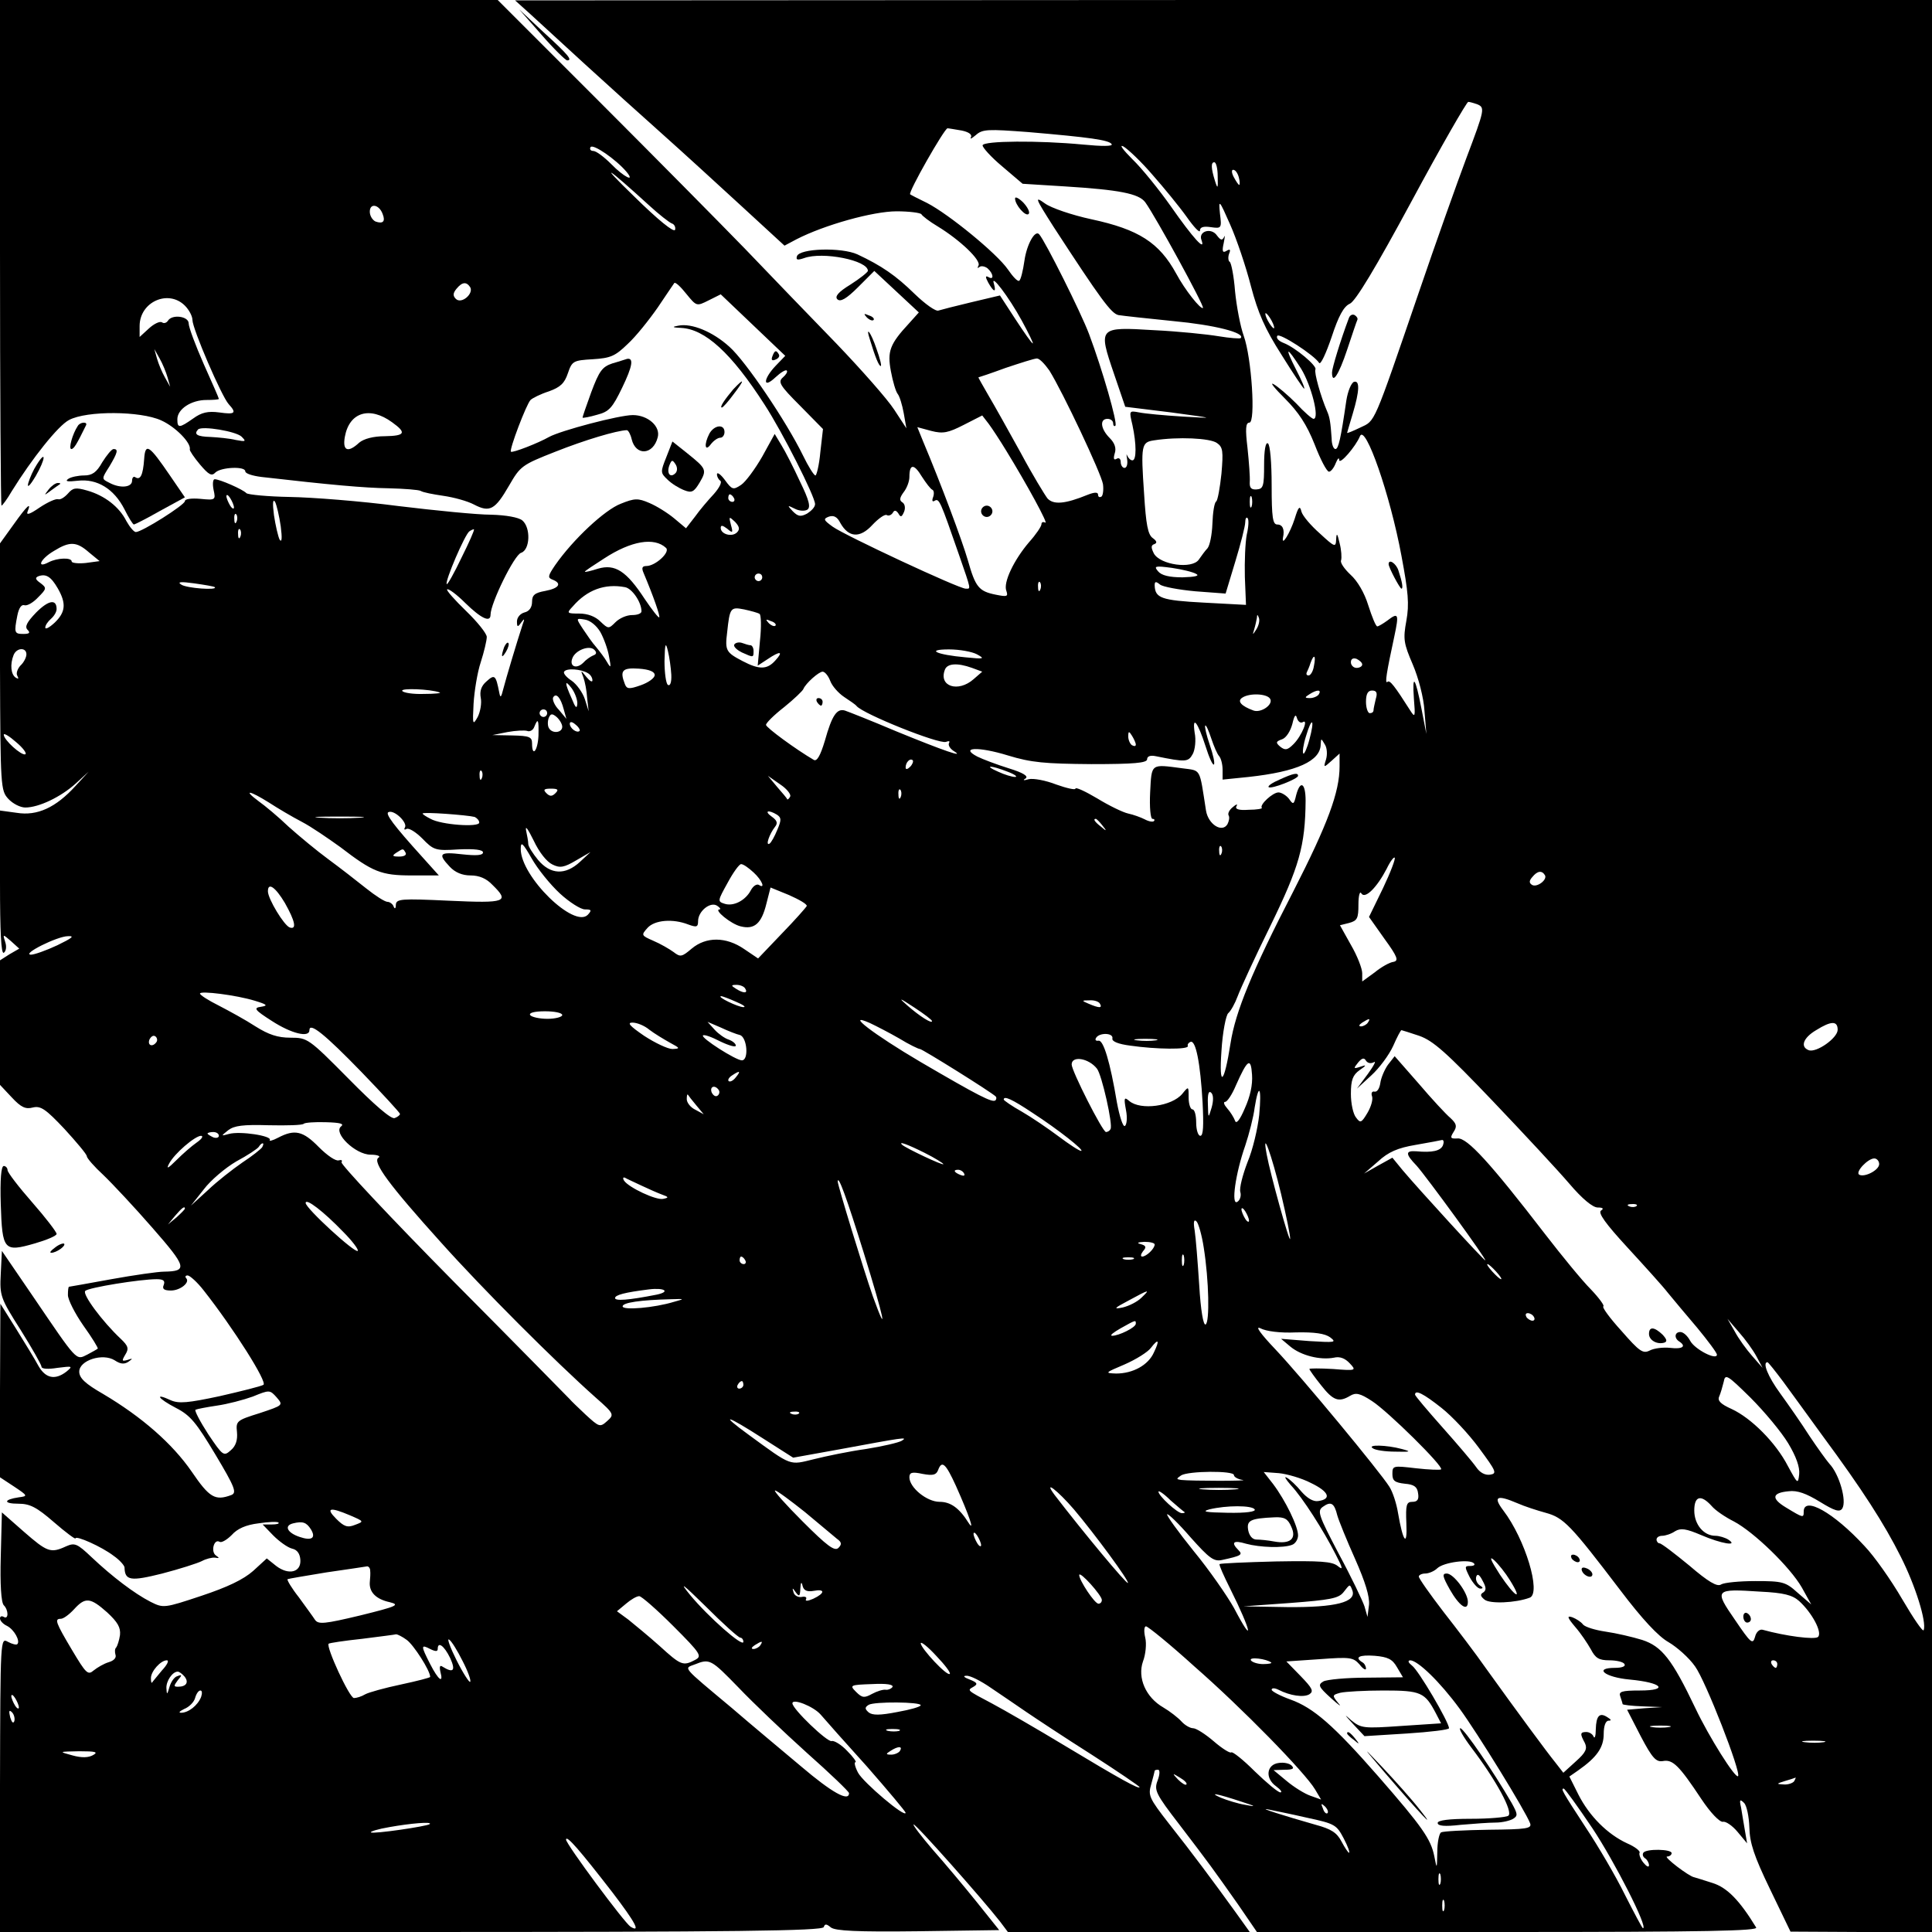 <?xml version="1.0" standalone="no"?>
<!DOCTYPE svg PUBLIC "-//W3C//DTD SVG 20010904//EN"
 "http://www.w3.org/TR/2001/REC-SVG-20010904/DTD/svg10.dtd">
<svg version="1.0" xmlns="http://www.w3.org/2000/svg"
 width="512pt" height="512pt" viewBox="0 0 512 512"
 preserveAspectRatio="xMidYMid meet">

<g transform="translate(0,512) scale(0.1,-0.1)"
fill="#000000" stroke="none">
<path d="M0 4450 c0 -368 2 -670 4 -670 2 0 15 17 27 38 54 87 123 174 152
189 47 25 189 24 244 -1 38 -17 80 -60 76 -77 -1 -3 11 -21 27 -40 23 -27 31
-32 41 -21 15 14 79 17 79 3 0 -6 19 -12 43 -15 183 -21 272 -29 337 -30 41
-1 80 -4 85 -7 6 -4 33 -9 60 -13 28 -4 64 -14 81 -23 42 -22 56 -14 93 50 30
52 34 55 123 90 78 31 162 56 189 57 4 0 10 -11 13 -24 11 -45 57 -42 69 5 8
29 -26 59 -66 59 -36 0 -191 -41 -222 -58 -28 -16 -97 -43 -101 -39 -5 5 41
126 52 137 5 5 27 16 49 23 30 11 41 21 50 48 11 32 14 34 66 37 47 3 59 8 92
40 22 20 57 64 80 97 22 33 42 62 44 65 3 3 17 -10 32 -29 27 -33 27 -33 59
-17 l32 16 85 -81 86 -82 -26 -27 c-33 -35 -34 -62 0 -30 14 13 27 21 30 18 3
-3 -2 -11 -10 -18 -14 -12 -9 -21 45 -75 l61 -62 -7 -61 c-3 -34 -10 -62 -13
-62 -4 0 -19 24 -33 53 -44 90 -152 250 -195 288 -44 40 -100 63 -135 56 -18
-3 -17 -5 7 -6 63 -3 133 -66 221 -203 47 -72 134 -244 134 -264 0 -8 -10 -18
-21 -25 -17 -9 -24 -8 -38 6 -15 16 -15 17 5 7 11 -6 26 -7 33 -3 10 6 6 24
-19 75 -17 37 -39 80 -49 96 l-18 30 -33 -60 c-19 -33 -44 -67 -56 -75 -21
-14 -24 -13 -43 13 -11 15 -21 22 -21 15 0 -6 4 -14 9 -17 5 -4 -3 -19 -17
-35 -15 -16 -38 -43 -50 -60 l-24 -31 -31 26 c-18 15 -47 33 -66 41 -30 13
-39 13 -76 -2 -42 -16 -126 -94 -174 -163 -19 -28 -20 -33 -7 -38 26 -10 18
-23 -19 -30 -28 -5 -35 -11 -35 -29 0 -14 -7 -25 -20 -28 -11 -3 -20 -13 -20
-24 0 -15 2 -16 11 -3 9 12 10 11 4 -5 -16 -49 -44 -143 -51 -170 -6 -24 -8
-26 -11 -10 -9 46 -12 49 -34 29 -14 -12 -18 -26 -15 -43 3 -14 -1 -37 -8 -51
-13 -23 -14 -21 -11 35 2 33 10 83 19 110 9 28 16 58 16 67 0 9 -25 40 -55 69
-30 29 -53 55 -50 57 3 3 25 -13 48 -36 42 -41 67 -53 67 -31 0 30 63 159 81
164 24 8 26 67 3 86 -10 8 -43 14 -83 15 -36 0 -147 11 -246 23 -99 13 -228
23 -287 24 -58 1 -110 6 -115 10 -9 10 -71 37 -84 37 -5 0 -6 -13 -3 -28 6
-27 5 -28 -35 -24 -23 2 -41 0 -41 -6 0 -10 -114 -82 -130 -82 -5 0 -16 13
-25 29 -19 38 -58 68 -104 81 -31 9 -38 7 -51 -8 -9 -10 -20 -17 -26 -15 -6 2
-28 -8 -49 -22 -26 -18 -36 -21 -32 -11 11 27 0 18 -37 -34 l-36 -50 0 -328
c1 -319 2 -327 22 -349 12 -13 32 -23 45 -23 36 0 94 28 133 63 l35 32 -35
-38 c-52 -57 -101 -80 -156 -71 l-44 6 0 -191 c0 -131 3 -190 10 -186 6 4 8
16 4 28 -7 22 -7 22 15 3 l22 -20 -26 -15 -25 -16 0 -165 0 -165 31 -33 c25
-27 37 -32 56 -27 21 5 34 -4 84 -57 32 -35 59 -67 59 -72 0 -5 20 -28 44 -50
24 -23 83 -86 130 -140 91 -104 94 -115 31 -116 -16 0 -79 -9 -140 -20 -60
-11 -111 -20 -112 -20 -2 0 -3 -10 -3 -22 0 -12 18 -48 41 -81 23 -32 40 -60
38 -61 -2 -2 -15 -9 -28 -16 -30 -15 -25 -20 -144 155 l-82 120 -3 -61 c-3
-58 -1 -64 53 -149 30 -48 55 -92 55 -97 0 -6 18 -7 42 -3 40 5 42 5 24 -10
-30 -23 -55 -18 -74 15 -9 17 -36 61 -59 98 l-42 67 -1 -230 0 -230 38 -25
c36 -24 36 -25 12 -28 -41 -6 -42 -17 -1 -17 30 0 48 -9 94 -49 31 -27 57 -46
57 -43 0 9 70 -22 101 -46 16 -11 29 -26 29 -31 1 -35 16 -37 100 -16 46 12
93 27 105 33 11 6 27 10 35 9 12 -2 12 -1 2 6 -14 10 -5 45 10 36 5 -3 19 5
32 18 15 17 38 27 71 31 26 4 51 5 53 2 3 -3 -5 -5 -18 -5 l-24 0 28 -29 c16
-16 38 -32 50 -35 14 -3 21 -14 22 -30 2 -33 -31 -41 -64 -16 l-25 20 -36 -33
c-26 -23 -68 -43 -137 -66 -99 -33 -101 -33 -135 -16 -43 22 -102 67 -156 118
-39 37 -45 39 -68 29 -41 -19 -50 -15 -112 39 l-58 51 -3 -118 c-2 -71 1 -121
8 -128 13 -13 13 -39 0 -31 -5 3 -10 2 -10 -4 0 -6 8 -15 19 -20 19 -10 35
-40 27 -48 -2 -3 -14 0 -25 6 -20 11 -20 11 -21 -379 l0 -390 1089 0 c863 0
1090 3 1094 13 3 9 7 9 19 -1 12 -9 68 -12 231 -10 l215 3 -60 75 c-33 41 -85
103 -116 138 -30 35 -53 65 -51 67 4 4 182 -197 229 -257 l21 -28 321 0 320 0
-38 53 c-60 83 -115 157 -176 234 -53 68 -56 75 -47 105 5 18 9 34 9 35 0 2 4
3 9 3 5 0 5 -12 -1 -28 -10 -26 -6 -35 58 -118 81 -106 88 -116 155 -211 l50
-73 665 0 c530 0 664 3 658 12 -44 72 -77 106 -116 118 -24 8 -45 14 -48 15
-14 2 -83 55 -72 55 6 0 12 4 12 9 0 11 -68 12 -75 1 -3 -5 -1 -11 5 -15 5 -3
10 -12 10 -18 0 -7 -7 -3 -15 7 -8 10 -12 22 -10 26 3 4 -12 16 -33 25 -52 24
-100 72 -129 129 l-24 48 23 16 c50 35 68 61 68 97 0 21 5 35 13 35 8 0 7 3
-3 9 -21 14 -30 4 -31 -32 0 -18 -3 -26 -6 -19 -2 6 -11 12 -19 12 -17 0 -17
-5 -4 -29 7 -15 3 -25 -24 -49 l-33 -30 -21 27 c-22 27 -101 134 -185 251 -25
36 -76 103 -112 149 -36 47 -65 88 -65 93 0 4 8 8 17 8 9 0 24 6 32 14 17 16
86 25 97 13 4 -4 0 -7 -10 -7 -15 0 -15 -2 -1 -30 9 -16 21 -30 28 -30 8 0 8
3 -2 9 -7 5 -11 15 -9 22 3 10 9 6 17 -10 10 -18 10 -25 2 -31 -9 -5 -8 -10 3
-19 14 -12 83 -9 120 5 31 12 -12 155 -70 231 -28 37 -18 43 38 19 18 -8 52
-19 74 -25 48 -13 66 -32 197 -204 59 -78 102 -124 129 -139 22 -13 54 -41 70
-64 28 -38 123 -282 114 -291 -7 -7 -77 104 -113 180 -62 130 -89 164 -141
181 -26 8 -69 18 -97 22 -27 4 -54 12 -60 19 -5 7 -18 15 -28 19 -15 5 -14 0
7 -25 15 -17 33 -44 42 -60 12 -23 21 -29 49 -29 18 0 37 -4 40 -10 4 -6 -7
-10 -25 -10 -58 0 -27 -25 39 -31 86 -8 105 -29 27 -29 -49 0 -57 -3 -52 -16
3 -9 6 -18 6 -20 0 -2 24 -5 53 -6 l52 -2 -47 -3 -46 -4 36 -70 c31 -59 41
-69 59 -66 26 5 43 -12 102 -101 24 -36 48 -61 57 -60 7 2 25 -10 39 -27 l25
-30 -6 35 c-3 19 -8 46 -10 60 -5 21 -3 23 8 12 7 -7 13 -36 14 -65 1 -41 12
-75 55 -164 l54 -112 188 -1 187 0 0 2560 0 2560 -1877 0 -1878 -1 40 -36 c22
-20 87 -80 145 -133 58 -53 150 -136 205 -185 55 -49 150 -136 212 -193 l112
-103 32 17 c74 38 203 74 265 74 34 0 64 -4 66 -8 2 -4 21 -19 43 -32 59 -36
116 -90 108 -104 -3 -6 -3 -8 2 -4 4 4 14 3 22 -3 16 -14 18 -33 2 -23 -8 4
-8 0 0 -15 14 -25 22 -28 15 -3 -10 30 39 -34 74 -98 18 -33 31 -60 29 -60 -3
0 -23 29 -46 64 l-41 63 -76 -18 c-42 -10 -81 -20 -87 -22 -7 -3 -35 17 -63
44 -50 49 -88 75 -152 105 -42 19 -153 16 -160 -5 -3 -10 1 -11 19 -5 49 18
170 -6 169 -34 -1 -4 -21 -20 -46 -36 -33 -20 -42 -32 -35 -39 8 -8 24 1 55
32 l43 43 59 -55 59 -55 -26 -29 c-51 -55 -58 -74 -48 -127 5 -27 13 -54 18
-60 5 -6 12 -29 16 -51 l7 -40 -32 49 c-18 28 -87 106 -153 175 -67 69 -176
182 -242 251 -66 68 -241 245 -388 392 l-268 268 -659 0 -660 0 0 -670z m3914
394 c22 -9 21 -13 -28 -143 -24 -64 -81 -224 -126 -356 -122 -356 -115 -339
-155 -358 -19 -9 -35 -16 -35 -14 0 1 7 24 15 51 18 60 19 89 3 84 -7 -3 -16
-24 -20 -49 -15 -103 -21 -129 -29 -129 -5 0 -10 12 -10 28 -3 43 -5 56 -12
72 -17 39 -35 104 -31 111 5 9 -53 58 -84 70 -13 5 -21 13 -17 19 5 9 98 -51
111 -72 4 -5 18 25 33 69 18 55 32 81 48 88 15 6 69 96 164 272 78 145 146
263 150 263 4 0 14 -3 23 -6z m-1365 -70 c19 -4 28 -11 24 -18 -3 -6 2 -3 13
6 18 16 32 16 139 8 163 -14 214 -21 221 -32 4 -6 -25 -6 -77 -1 -116 11 -262
10 -265 -2 -1 -5 22 -31 52 -56 l54 -46 112 -7 c144 -9 196 -19 213 -42 27
-37 157 -275 153 -280 -6 -5 -48 48 -71 91 -45 82 -99 117 -225 144 -51 11
-107 30 -123 42 -28 20 -26 15 23 -62 125 -192 153 -230 172 -234 12 -2 77 -9
146 -16 108 -10 191 -31 178 -45 -2 -2 -29 0 -59 5 -30 5 -107 13 -171 16
-147 9 -148 8 -106 -115 l30 -88 122 -15 c117 -16 118 -16 31 -11 -49 3 -102
8 -116 11 -27 5 -27 5 -18 -33 11 -51 11 -94 0 -94 -5 0 -11 6 -14 13 -2 6 -2
2 0 -10 2 -13 -1 -23 -7 -23 -5 0 -10 7 -10 16 0 8 -5 12 -11 8 -7 -4 -9 0 -5
14 5 14 0 28 -13 41 -25 25 -27 51 -6 51 8 0 15 -5 15 -12 0 -6 3 -9 6 -6 6 7
-34 147 -70 243 -21 56 -116 246 -132 264 -11 13 -33 -27 -39 -69 -4 -28 -10
-52 -14 -54 -4 -3 -17 11 -30 30 -29 42 -156 146 -214 176 -23 11 -44 22 -45
23 -6 5 91 175 99 175 3 0 20 -3 38 -6z m-889 -109 c25 -30 -7 -14 -40 20 -19
19 -40 35 -48 35 -7 0 -10 5 -7 10 6 10 67 -32 95 -65z m1394 -8 c30 -34 71
-84 91 -112 19 -27 35 -44 35 -36 0 9 9 12 29 9 28 -4 29 -3 24 36 -4 39 -2
37 27 -29 17 -38 42 -112 55 -163 19 -72 37 -113 81 -182 31 -50 58 -90 60
-90 3 0 -7 23 -21 50 -32 63 -26 64 13 3 27 -44 50 -133 33 -133 -4 0 -25 18
-46 41 -22 22 -49 45 -60 51 -11 6 3 -11 30 -38 36 -36 58 -69 79 -122 15 -39
32 -72 38 -72 5 0 13 10 18 23 5 12 9 16 9 8 1 -14 44 36 55 63 14 34 80 -155
110 -317 18 -96 21 -128 13 -172 -9 -49 -7 -60 17 -116 15 -35 29 -88 31 -123
l5 -61 -13 67 c-16 83 -25 96 -20 26 4 -47 3 -51 -9 -32 -42 66 -55 83 -61 77
-8 -7 -2 27 18 120 13 61 11 65 -19 42 -11 -8 -23 -15 -26 -15 -4 0 -14 25
-24 56 -10 33 -29 65 -47 81 -16 15 -28 32 -25 38 2 7 1 27 -4 46 -6 26 -8 28
-9 10 -1 -22 -3 -22 -43 15 -24 21 -46 47 -49 58 -4 17 -8 14 -18 -19 -12 -37
-35 -75 -31 -50 5 22 -1 35 -15 35 -12 0 -15 18 -15 104 0 59 -4 108 -10 111
-6 4 -10 -18 -10 -57 0 -56 -2 -64 -20 -65 -14 -1 -19 4 -18 20 1 12 -2 52 -6
90 -6 50 -5 67 5 67 17 0 6 172 -15 230 -9 25 -19 78 -23 118 -3 40 -10 75
-14 78 -4 2 -5 12 -2 21 5 12 3 14 -7 8 -10 -6 -12 -1 -7 21 3 16 4 23 1 16
-5 -10 -9 -9 -19 4 -15 22 -50 11 -41 -12 12 -33 -23 6 -81 89 -31 44 -77 101
-102 125 -25 25 -36 40 -24 34 12 -7 47 -40 77 -75z m-1333 -82 c25 -23 52
-44 59 -47 7 -2 11 -10 9 -17 -3 -8 -45 26 -109 89 -96 93 -73 79 41 -25z
m1506 78 c1 -33 0 -35 -7 -13 -11 35 -11 50 -2 50 5 0 9 -17 9 -37z m56 -3 c3
-11 3 -20 1 -20 -2 0 -8 9 -14 20 -6 11 -7 20 -2 20 6 0 12 -9 15 -20z m-2269
-97 c8 -20 1 -27 -19 -20 -8 4 -15 15 -15 26 0 24 25 19 34 -6z m232 -194 c10
-17 -23 -46 -38 -31 -8 8 -8 15 2 27 15 18 26 19 36 4z m-756 -49 c11 -11 20
-28 20 -38 0 -23 77 -202 96 -223 22 -24 17 -28 -25 -22 -30 4 -47 0 -69 -16
-37 -26 -42 -26 -42 -2 0 27 37 51 77 51 18 0 33 1 33 3 0 2 -18 43 -40 92
-22 50 -40 98 -40 108 0 19 -44 25 -55 7 -4 -6 -11 -8 -16 -4 -6 3 -21 -4 -35
-17 l-24 -22 0 29 c0 64 76 98 120 54z m2880 -40 c6 -11 8 -20 6 -20 -3 0 -10
9 -16 20 -6 11 -8 20 -6 20 3 0 10 -9 16 -20z m-2926 -150 l7 -25 -14 25 c-8
14 -17 36 -21 50 l-7 25 14 -25 c8 -14 17 -36 21 -50z m2337 18 c36 -58 137
-272 142 -301 2 -15 0 -30 -4 -33 -5 -3 -9 -1 -9 5 0 7 -9 7 -27 0 -61 -25
-91 -27 -107 -10 -7 9 -40 63 -71 121 -32 58 -70 126 -86 153 -15 26 -27 47
-26 47 1 0 34 11 72 25 39 13 76 25 83 25 7 0 21 -15 33 -32z m-1742 -137 c39
-28 35 -36 -19 -37 -31 0 -56 -7 -68 -17 -30 -28 -45 -22 -38 16 12 65 66 81
125 38z m1628 -76 c54 -88 113 -196 103 -190 -6 3 -10 1 -10 -4 0 -6 -15 -28
-33 -48 -40 -47 -69 -107 -60 -129 5 -15 2 -16 -28 -10 -45 9 -54 20 -74 91
-15 52 -71 202 -119 316 l-15 37 37 -10 c31 -8 45 -5 86 16 l49 25 17 -22 c9
-12 30 -44 47 -72z m-2027 38 c13 -13 12 -14 -15 -9 -16 4 -47 7 -67 8 -36 1
-45 7 -33 20 11 10 100 -5 115 -19z m2585 -17 c16 -11 17 -22 12 -81 -4 -38
-10 -71 -14 -74 -5 -3 -9 -30 -10 -59 -1 -29 -7 -58 -13 -65 -6 -6 -16 -20
-23 -30 -18 -26 -102 -14 -119 16 -8 16 -8 22 1 25 8 3 7 8 -4 16 -13 9 -18
36 -23 117 -9 130 -7 137 26 142 64 10 149 6 167 -7z m-754 -124 c4 -2 5 -10
2 -19 -4 -10 -2 -14 4 -10 12 7 15 -1 64 -142 34 -98 32 -91 18 -91 -18 0
-320 141 -352 164 -25 18 -26 21 -10 27 13 4 22 -1 30 -17 22 -39 52 -41 85
-5 16 17 33 29 38 26 5 -3 12 0 16 6 4 8 9 7 15 -2 6 -11 9 -9 15 5 4 10 2 21
-5 25 -8 5 -7 12 4 27 8 10 15 28 15 40 0 35 12 36 33 1 11 -17 23 -33 28 -35z
m-1851 -47 c0 -5 -5 -3 -10 5 -5 8 -10 20 -10 25 0 6 5 3 10 -5 5 -8 10 -19
10 -25z m1325 25 c3 -5 1 -10 -4 -10 -6 0 -11 5 -11 10 0 6 2 10 4 10 3 0 8
-4 11 -10z m1372 -22 c-3 -7 -5 -2 -5 12 0 14 2 19 5 13 2 -7 2 -19 0 -25z
m-2573 -53 c4 -31 3 -44 -3 -35 -4 8 -11 38 -15 65 -4 31 -3 44 3 35 4 -8 11
-37 15 -65z m-117 13 c-3 -8 -6 -5 -6 6 -1 11 2 17 5 13 3 -3 4 -12 1 -19z
m1326 -29 c-13 -13 -43 -5 -43 12 0 8 5 7 17 -2 15 -13 16 -11 10 10 -6 23 -5
23 11 8 12 -13 13 -20 5 -28z m1351 -6 c-4 -21 -6 -71 -5 -112 l3 -74 -112 6
c-113 6 -129 12 -130 46 0 10 3 11 14 2 7 -6 50 -14 94 -18 l80 -6 26 86 c14
46 26 93 26 103 0 9 3 15 6 11 4 -3 3 -23 -2 -44z m-2667 -5 c-3 -8 -6 -5 -6
6 -1 11 2 17 5 13 3 -3 4 -12 1 -19z m586 -56 c-19 -40 -37 -72 -39 -70 -6 6
48 132 60 140 6 4 11 6 12 5 2 -1 -13 -35 -33 -75z m542 26 c12 -11 -28 -48
-52 -48 -11 0 -13 -5 -8 -17 27 -64 45 -116 42 -119 -2 -2 -19 20 -38 48 -49
75 -79 94 -124 81 -19 -6 -35 -10 -35 -8 0 2 23 17 51 35 72 47 133 57 164 28z
m-1529 -12 l28 -23 -37 -5 c-20 -2 -37 0 -37 4 0 11 -38 10 -61 -2 -34 -18
-22 9 14 30 42 26 60 25 93 -4z m2934 -57 c10 -5 -3 -8 -36 -9 -35 0 -56 5
-65 16 -12 14 -8 15 37 9 27 -4 56 -11 64 -16z m-3017 -38 c23 -40 21 -63 -8
-91 -14 -13 -25 -19 -25 -13 0 6 7 16 15 23 8 7 15 18 15 26 0 27 -21 24 -54
-9 -25 -26 -31 -38 -23 -46 8 -8 5 -11 -11 -11 -24 0 -25 3 -16 49 4 20 11 30
19 27 7 -2 23 7 36 21 23 23 23 25 6 38 -13 9 -15 14 -5 18 20 7 33 -1 51 -32z
m1867 29 c0 -5 -4 -10 -10 -10 -5 0 -10 5 -10 10 0 6 5 10 10 10 6 0 10 -4 10
-10z m-1451 -26 c10 -9 -76 -3 -89 7 -11 7 -1 8 35 3 28 -4 52 -8 54 -10z
m2188 -6 c-3 -8 -6 -5 -6 6 -1 11 2 17 5 13 3 -3 4 -12 1 -19z m-1101 6 c19
-3 44 -40 44 -64 0 -6 -11 -10 -25 -10 -14 0 -33 -8 -44 -19 -18 -18 -19 -18
-40 2 -13 13 -33 21 -56 21 -33 0 -34 1 -17 19 38 44 85 61 138 51z m357 -71
c4 -3 5 -34 1 -71 l-6 -66 26 17 c34 23 43 21 21 -3 -22 -25 -43 -25 -87 -2
-44 23 -47 28 -41 76 7 66 9 68 45 61 18 -4 37 -9 41 -12z m1317 -40 c-11 -17
-11 -17 -6 0 3 10 6 24 7 30 0 9 2 9 5 0 3 -7 0 -20 -6 -30z m-1739 -8 c9 -16
20 -46 23 -65 6 -30 5 -32 -5 -15 -6 11 -20 29 -29 40 -10 11 -25 33 -35 48
-19 29 -19 29 5 25 14 -2 31 -16 41 -33z m464 17 c-3 -3 -11 0 -18 7 -9 10 -8
11 6 5 10 -3 15 -9 12 -12z m-276 -130 c1 -20 -3 -31 -9 -27 -5 3 -9 32 -9 63
1 47 3 52 9 27 4 -16 8 -45 9 -63z m-207 51 c-7 -3 -19 -11 -27 -20 -18 -17
-37 -9 -28 13 8 21 45 35 58 22 7 -7 6 -12 -3 -15z m-1502 3 c0 -8 -7 -22 -16
-30 -8 -9 -12 -21 -8 -27 4 -8 3 -9 -4 -5 -13 8 -16 35 -6 60 8 20 34 21 34 2z
m2519 0 c22 -12 19 -13 -30 -8 -78 7 -107 21 -44 21 28 0 61 -6 74 -13z m893
-31 c-2 -14 -9 -25 -14 -25 -5 0 -7 3 -5 8 2 4 7 15 10 25 9 25 15 21 9 -8z
m128 4 c0 -5 -7 -9 -15 -9 -8 0 -15 7 -15 15 0 9 6 12 15 9 8 -4 15 -10 15
-15z m-1034 -9 l27 -10 -23 -20 c-41 -36 -93 -19 -76 25 6 17 33 19 72 5z
m-1018 -14 c7 -4 12 -12 12 -19 0 -6 -7 -2 -16 9 -15 19 -16 19 -8 -1 4 -11 9
-36 10 -55 l4 -35 -10 32 c-6 18 -22 40 -35 49 -14 9 -23 20 -20 24 6 10 45 7
63 -4z m177 -5 c0 -8 -17 -20 -37 -27 -31 -11 -37 -10 -42 3 -14 36 -7 44 37
41 28 -2 42 -8 42 -17z m465 -15 c5 -14 22 -33 37 -43 15 -10 30 -20 33 -24
17 -21 219 -102 237 -95 8 3 11 2 8 -3 -3 -6 3 -15 12 -21 33 -20 -25 0 -152
52 -66 28 -127 52 -136 55 -21 6 -34 -12 -53 -80 -12 -40 -21 -55 -29 -51 -48
28 -127 86 -127 93 0 5 21 26 48 47 26 21 49 43 51 48 6 15 41 46 51 46 6 0
15 -11 20 -24z m-670 -60 c-1 -16 -5 -12 -15 13 -19 42 -19 52 0 27 8 -11 15
-29 15 -40z m-365 29 c6 -2 -13 -4 -42 -4 -28 -1 -54 3 -57 8 -5 8 74 5 99 -4z
m2330 -5 c-3 -5 -14 -10 -23 -10 -15 0 -15 2 -2 10 20 13 33 13 25 0z m151
-12 c-3 -13 -6 -26 -6 -30 0 -5 -4 -8 -10 -8 -5 0 -10 14 -10 30 0 21 5 30 16
30 12 0 15 -6 10 -22z m-2152 -28 l7 -25 -20 24 c-12 12 -18 28 -15 33 8 13
20 -1 28 -32z m1872 28 c9 -15 -24 -38 -44 -31 -33 12 -44 25 -30 34 19 13 66
11 74 -3z m-1916 -38 c0 -5 -4 -10 -10 -10 -5 0 -10 5 -10 10 0 6 5 10 10 10
6 0 10 -4 10 -10z m40 -36 c0 -16 -26 -19 -35 -4 -4 6 -4 18 -1 27 5 12 9 13
21 3 8 -7 15 -19 15 -26z m1962 12 c17 11 -2 -36 -24 -58 -16 -16 -22 -17 -35
-7 -13 11 -12 14 5 20 11 4 22 22 27 41 5 22 9 27 12 15 3 -9 9 -14 15 -11z
m-2025 -36 c-2 -40 -17 -58 -17 -20 0 17 -7 20 -52 21 l-53 1 40 8 c22 4 45 5
52 3 7 -3 16 2 19 11 10 25 12 19 11 -24z m109 13 c-7 -7 -26 7 -26 19 0 6 6
6 15 -2 9 -7 13 -15 11 -17z m1659 -41 c9 -29 19 -51 22 -48 3 3 -2 26 -11 52
-9 26 -14 49 -12 51 2 3 9 -13 16 -34 7 -21 16 -42 21 -47 5 -6 9 -22 9 -36
l0 -26 69 7 c128 14 191 42 191 87 1 16 1 16 11 -1 6 -9 7 -27 3 -40 -7 -22
-6 -22 15 -3 l21 19 0 -34 c0 -68 -31 -152 -123 -332 -109 -211 -153 -318
-166 -402 -17 -109 -31 -120 -24 -20 3 50 12 95 18 100 7 6 18 26 25 45 7 19
46 104 87 187 76 156 92 211 93 331 0 47 -14 56 -25 15 -6 -26 -8 -26 -19 -10
-7 9 -20 17 -28 17 -15 0 -51 -33 -44 -41 2 -2 -13 -5 -35 -5 -27 -2 -37 2
-32 10 4 6 -1 5 -10 -3 -9 -7 -14 -17 -11 -22 3 -5 1 -15 -3 -23 -14 -24 -51
-1 -57 36 -18 115 -12 105 -63 112 -84 11 -81 14 -85 -64 -2 -39 1 -70 6 -70
5 0 7 -3 4 -6 -3 -3 -14 -1 -25 5 -10 5 -29 12 -43 15 -14 3 -51 21 -82 40
-32 19 -58 31 -58 26 0 -4 -23 1 -51 11 -28 11 -61 17 -73 14 -13 -4 -17 -3
-8 2 8 6 -6 15 -45 27 -32 10 -69 24 -83 31 -48 25 3 27 81 3 62 -19 98 -22
221 -23 113 0 148 3 148 13 0 8 9 11 23 8 79 -16 86 -16 98 6 6 11 9 37 5 56
-7 48 8 29 29 -36z m275 18 c-6 -23 -14 -40 -16 -37 -3 3 0 24 7 46 16 54 24
46 9 -9z m-3403 -39 c-10 -4 -57 38 -57 52 0 5 15 -4 33 -20 18 -15 29 -30 24
-32z m2943 26 c0 -5 -4 -5 -10 -2 -5 3 -10 14 -10 23 0 15 2 15 10 2 5 -8 10
-19 10 -23z m-598 -59 c-7 -7 -12 -8 -12 -2 0 14 12 26 19 19 2 -3 -1 -11 -7
-17z m258 -13 c19 -7 28 -14 20 -14 -8 0 -28 6 -45 14 -39 17 -21 18 25 0z
m-1393 -17 c-3 -8 -6 -5 -6 6 -1 11 2 17 5 13 3 -3 4 -12 1 -19z m817 -49 c-3
-6 -7 -9 -8 -7 0 2 -12 16 -26 32 l-25 30 33 -23 c18 -12 29 -27 26 -32z
m-622 9 c-9 -9 -15 -9 -24 0 -9 9 -7 12 12 12 19 0 21 -3 12 -12z m915 -10
c-3 -8 -6 -5 -6 6 -1 11 2 17 5 13 3 -3 4 -12 1 -19z m-1674 -15 c23 -15 62
-38 87 -51 25 -13 70 -44 102 -67 86 -66 108 -75 189 -75 l72 0 -44 49 c-76
84 -100 116 -89 119 16 6 51 -29 43 -41 -3 -5 -1 -7 4 -4 6 4 25 -8 42 -25 30
-31 35 -33 96 -29 43 2 65 -1 65 -8 0 -8 -18 -9 -55 -5 -60 7 -66 2 -33 -33
14 -15 33 -23 55 -23 23 0 42 -8 58 -25 46 -45 37 -49 -115 -42 -128 6 -140 5
-141 -11 0 -10 -3 -12 -6 -4 -2 6 -10 12 -16 12 -7 0 -32 16 -57 36 -25 20
-70 55 -100 77 -30 22 -77 61 -105 86 -27 26 -63 56 -80 68 -43 32 -23 28 28
-4z m545 -38 c6 -3 12 -9 12 -15 0 -13 -101 -6 -129 10 -12 6 -21 12 -21 14 0
5 119 -4 138 -9z m801 6 c12 -8 12 -14 1 -40 -7 -17 -16 -34 -21 -37 -11 -6 0
26 15 45 8 10 5 17 -9 27 -21 15 -9 19 14 5z m-1106 -8 c-29 -2 -77 -2 -105 0
-29 2 -6 3 52 3 58 0 81 -1 53 -3z m1968 -20 c13 -16 12 -17 -3 -4 -17 13 -22
21 -14 21 2 0 10 -8 17 -17z m-1457 -104 c20 -10 31 -8 63 11 l38 22 -28 -26
c-39 -36 -78 -34 -111 5 -14 17 -26 36 -26 42 0 7 -3 23 -6 37 -2 14 6 1 20
-27 15 -32 35 -57 50 -64z m20 -77 c25 -23 55 -42 66 -42 17 0 19 -2 8 -14
-36 -38 -178 101 -178 174 0 21 5 17 29 -25 16 -28 49 -69 75 -93z m1753 106
c-3 -8 -6 -5 -6 6 -1 11 2 17 5 13 3 -3 4 -12 1 -19z m-2162 2 c3 -6 -4 -10
-17 -10 -18 0 -20 2 -8 10 19 12 18 12 25 0z m2590 -94 l-37 -76 41 -58 c35
-48 38 -58 24 -61 -10 -1 -33 -14 -50 -28 l-33 -24 0 22 c0 12 -13 46 -30 75
l-29 52 24 6 c22 6 25 12 25 49 0 25 4 37 8 29 10 -15 41 16 67 66 9 19 19 32
21 29 3 -2 -11 -39 -31 -81z m-1668 42 c23 -21 32 -45 14 -33 -6 3 -15 -3 -21
-14 -14 -27 -46 -44 -70 -36 -19 6 -18 8 8 55 15 28 31 50 36 50 6 0 20 -10
33 -22z m2097 -7 c8 -12 -21 -34 -34 -26 -8 5 -8 11 1 21 13 16 25 18 33 5z
m-3339 -74 c27 -48 32 -71 13 -65 -15 5 -58 76 -58 96 0 25 20 11 45 -31z
m1383 -8 c-2 -4 -31 -37 -66 -73 l-63 -66 -37 25 c-48 33 -101 33 -139 1 -26
-22 -30 -23 -48 -9 -11 8 -35 22 -54 30 -32 14 -32 15 -15 34 19 21 67 25 108
9 22 -8 26 -7 26 9 0 26 32 52 50 41 8 -5 11 -10 7 -10 -17 0 30 -39 56 -45
36 -9 55 7 68 60 l11 43 49 -20 c27 -12 48 -24 47 -29z m-1986 -104 c-30 -14
-61 -25 -70 -25 -26 1 70 49 98 49 19 1 11 -5 -28 -24z m1823 -115 c8 -13 -5
-13 -25 0 -13 8 -13 10 2 10 9 0 20 -4 23 -10z m-1300 -32 c33 -10 36 -13 17
-16 -21 -3 -18 -8 29 -38 51 -33 99 -45 99 -24 0 22 41 -11 138 -111 56 -58
102 -108 102 -111 0 -3 -6 -8 -14 -11 -9 -4 -54 35 -122 104 -106 107 -109
109 -154 109 -34 0 -58 8 -93 30 -26 17 -70 41 -97 55 -28 14 -50 28 -50 32 0
8 96 -4 145 -19z m1276 -3 c19 -8 27 -14 19 -14 -14 0 -72 28 -59 29 4 0 22
-7 40 -15z m519 -51 c0 -8 -33 13 -65 41 -25 22 -23 22 18 -5 26 -17 47 -33
47 -36z m445 46 c7 -12 -2 -12 -30 0 -19 8 -19 9 2 9 12 1 25 -3 28 -9z
m-1425 -30 c0 -5 -18 -10 -39 -10 -22 0 -43 5 -46 10 -4 6 12 10 39 10 25 0
46 -4 46 -10z m893 -62 c26 -16 51 -28 55 -28 6 0 189 -114 201 -126 2 -2 2
-7 -1 -10 -8 -7 -45 12 -199 102 -124 73 -202 133 -134 103 17 -8 52 -26 78
-41z m1242 42 c-3 -5 -12 -10 -18 -10 -7 0 -6 4 3 10 19 12 23 12 15 0z
m-1904 -19 c13 -10 38 -25 54 -34 28 -15 28 -16 7 -17 -12 0 -46 16 -75 35
-38 26 -46 35 -31 35 12 0 32 -8 45 -19z m240 -14 c19 -6 24 -67 5 -67 -16 0
-110 60 -103 66 3 3 23 -4 46 -16 23 -11 41 -16 41 -11 0 5 -8 12 -19 16 -10
3 -27 15 -37 26 l-19 21 35 -15 c19 -9 42 -18 51 -20z m2909 14 c0 -22 -57
-62 -77 -54 -23 9 -14 33 20 53 40 25 57 25 57 1z m-1109 -16 c37 -13 72 -44
195 -173 82 -86 174 -185 203 -219 34 -40 62 -63 75 -63 14 0 17 -3 9 -8 -9
-6 12 -35 70 -98 45 -49 94 -103 107 -120 14 -17 49 -59 78 -93 28 -34 52 -66
52 -71 0 -16 -59 14 -71 37 -7 13 -18 23 -26 23 -15 0 -17 -16 -3 -25 20 -13
9 -21 -24 -17 -18 2 -43 -1 -54 -7 -18 -9 -27 -3 -75 52 -31 34 -52 63 -48 65
4 1 -11 22 -33 45 -23 23 -77 89 -121 146 -147 191 -207 256 -232 254 -19 -1
-21 1 -11 17 10 15 8 22 -8 37 -12 10 -50 51 -84 91 l-64 73 -18 -23 c-9 -13
-18 -34 -20 -48 -2 -14 -8 -24 -15 -23 -7 2 -10 -4 -7 -12 3 -8 -2 -27 -12
-44 -16 -27 -19 -28 -30 -13 -8 9 -14 38 -14 63 0 37 5 50 23 63 19 13 19 15
2 9 -18 -6 -19 -5 -6 11 10 12 16 14 21 5 5 -7 13 -8 21 -4 7 5 0 -9 -16 -31
l-29 -39 38 35 c21 19 47 54 58 78 10 23 20 42 22 42 1 0 23 -7 47 -15z
m-3346 -16 c-10 -15 -25 -10 -19 6 4 8 10 12 15 9 5 -3 7 -10 4 -15z m2533 9
c-2 -8 16 -15 47 -19 69 -10 156 -11 153 -1 -2 4 2 9 7 11 14 5 26 -56 32
-161 3 -61 2 -88 -6 -88 -6 0 -11 16 -11 35 0 19 -4 35 -10 35 -5 0 -10 14
-10 31 0 31 0 31 -17 10 -28 -33 -110 -44 -140 -19 -14 12 -15 9 -9 -24 4 -20
2 -39 -3 -42 -5 -3 -14 25 -21 62 -18 108 -36 167 -49 164 -7 -1 -10 2 -6 8 9
14 46 13 43 -2z m115 -5 c-13 -2 -35 -2 -50 0 -16 2 -5 4 22 4 28 0 40 -2 28
-4z m-156 -75 c13 -16 43 -150 36 -160 -2 -5 -8 -8 -12 -8 -9 0 -91 162 -91
179 0 24 45 17 67 -11z m392 -105 c-13 -31 -23 -43 -26 -33 -3 8 -12 23 -21
33 -8 9 -11 17 -5 17 5 0 18 19 28 43 31 70 40 76 43 29 2 -27 -5 -58 -19 -89z
m-1349 82 c-7 -9 -15 -13 -19 -10 -3 3 1 10 9 15 21 14 24 12 10 -5z m-45 -34
c3 -5 1 -12 -4 -15 -5 -3 -11 1 -15 9 -6 16 9 21 19 6z m1306 -46 c-9 -30 -9
-30 -10 10 -1 25 2 36 9 29 6 -6 6 -21 1 -39z m126 -20 c-4 -36 -17 -92 -31
-125 -13 -34 -22 -69 -19 -79 3 -10 -1 -22 -8 -26 -17 -11 -5 75 21 149 10 30
22 76 25 101 11 68 19 54 12 -20z m-1492 26 l20 -24 -22 12 c-13 6 -23 19 -23
28 0 9 1 14 3 12 1 -2 11 -15 22 -28z m891 -20 c68 -44 140 -101 129 -101 -5
0 -31 17 -59 38 -28 21 -72 51 -98 66 -27 15 -48 30 -48 32 0 11 22 1 76 -35z
m-1832 -36 c-22 -17 38 -75 78 -75 18 0 28 -4 21 -8 -17 -11 28 -72 166 -225
112 -125 302 -315 410 -411 49 -43 49 -45 30 -62 -19 -17 -21 -16 -57 17 -20
19 -39 37 -42 41 -3 3 -141 144 -308 312 -167 169 -300 311 -297 316 3 5 0 7
-7 5 -8 -3 -31 13 -53 35 -42 43 -64 48 -108 25 -15 -8 -25 -10 -22 -6 6 11
-79 24 -108 16 -22 -6 -22 -6 -2 10 16 12 39 15 107 13 48 -1 90 0 93 4 3 3
30 5 59 4 37 -1 49 -4 40 -11z m-324 -25 c0 -5 -7 -7 -15 -4 -8 4 -15 8 -15
10 0 2 7 4 15 4 8 0 15 -4 15 -10z m-59 -18 c-13 -9 -37 -30 -54 -47 -22 -22
-27 -24 -19 -9 14 27 69 74 85 74 7 -1 1 -9 -12 -18z m3303 -7 c-6 -15 -28
-20 -71 -16 -29 2 -29 -7 1 -38 26 -29 188 -251 182 -251 -4 0 -177 189 -219
239 l-27 33 -38 -21 -37 -21 37 32 c27 25 52 36 100 44 35 6 66 12 70 13 4 0
5 -6 2 -14z m-3129 -5 c-3 -5 -27 -24 -53 -41 -26 -18 -67 -50 -91 -73 l-45
-41 34 43 c18 24 57 57 86 74 30 16 57 34 60 39 3 5 7 9 10 9 3 0 2 -4 -1 -10z
m1755 -15 c28 -14 50 -28 50 -30 0 -5 -99 42 -109 51 -12 11 15 1 59 -21z
m945 -109 c14 -59 25 -113 24 -119 -1 -14 -53 173 -62 223 -14 74 13 0 38
-104z m1585 79 c0 -16 -39 -36 -53 -28 -11 7 23 43 40 43 7 0 13 -7 13 -15z
m-2425 -25 c3 -6 -1 -7 -9 -4 -18 7 -21 14 -7 14 6 0 13 -4 16 -10z m-855 -32
c19 -9 44 -20 55 -24 17 -6 18 -8 3 -11 -18 -5 -92 30 -104 48 -4 6 -3 10 2 8
5 -3 25 -12 44 -21z m589 -178 c54 -174 66 -231 24 -115 -25 72 -93 294 -93
304 1 19 24 -44 69 -189z m-1380 56 c25 -25 42 -48 39 -51 -7 -7 -138 113
-138 127 0 14 48 -23 99 -76z m3428 68 c-3 -3 -12 -4 -19 -1 -8 3 -5 6 6 6 11
1 17 -2 13 -5z m-3847 -7 c0 -2 -10 -12 -22 -23 l-23 -19 19 23 c18 21 26 27
26 19z m2820 -32 c0 -5 -5 -3 -10 5 -5 8 -10 20 -10 25 0 6 5 3 10 -5 5 -8 10
-19 10 -25z m-120 -71 c14 -88 16 -198 5 -204 -6 -3 -13 37 -17 105 -4 61 -9
125 -12 144 -4 23 -2 31 5 24 5 -5 14 -36 19 -69z m-130 8 c0 -11 -22 -32 -33
-32 -5 0 -4 6 2 14 10 11 8 15 -6 19 -12 3 -8 5 10 6 15 0 27 -3 27 -7z m77
-54 c-3 -7 -5 -2 -5 12 0 14 2 19 5 13 2 -7 2 -19 0 -25z m-1162 12 c3 -5 1
-10 -4 -10 -6 0 -11 5 -11 10 0 6 2 10 4 10 3 0 8 -4 11 -10z m1028 3 c-7 -2
-19 -2 -25 0 -7 3 -2 5 12 5 14 0 19 -2 13 -5z m962 -33 c10 -11 16 -20 13
-20 -3 0 -13 9 -23 20 -10 11 -16 20 -13 20 3 0 13 -9 23 -20z m-3425 -50 c78
-99 170 -244 158 -250 -7 -4 -59 -17 -116 -30 -84 -18 -108 -20 -129 -11 -45
21 -35 5 13 -20 39 -20 54 -39 105 -124 52 -87 57 -101 42 -107 -43 -16 -58
-7 -105 62 -51 74 -132 145 -235 206 -47 27 -63 42 -63 59 0 30 62 50 94 30
15 -10 25 -11 36 -4 13 9 12 10 -2 5 -15 -4 -16 -3 -6 14 10 16 8 23 -12 42
-49 46 -103 119 -94 127 9 9 146 31 189 31 18 0 23 -4 19 -15 -5 -11 1 -15 19
-15 25 0 52 22 40 33 -3 4 -1 7 4 7 6 0 26 -18 43 -40z m1200 -11 c-76 -15
-110 -17 -110 -9 0 8 25 15 90 23 41 5 58 -6 20 -14z m1285 -8 c-11 -11 -33
-22 -50 -26 -25 -5 -23 -2 15 18 57 31 59 31 35 8z m-1239 -11 c-52 -16 -136
-23 -136 -12 0 10 47 17 130 19 35 1 35 1 6 -7z m2279 -40 c3 -5 2 -10 -4 -10
-5 0 -13 5 -16 10 -3 6 -2 10 4 10 5 0 13 -4 16 -10z m-1055 -18 c0 -10 -45
-32 -63 -32 -7 1 4 9 23 20 41 23 40 22 40 12z m1645 -87 l16 -30 -28 32 c-15
17 -36 46 -46 65 l-19 33 30 -35 c17 -19 38 -48 47 -65z m-1220 64 c49 1 76
-3 90 -13 18 -14 13 -14 -55 -10 l-75 6 25 -21 c28 -23 78 -36 115 -29 16 4
30 -2 42 -15 18 -19 17 -20 -44 -15 -35 2 -63 2 -63 0 0 -2 14 -22 31 -43 32
-41 47 -46 77 -28 15 9 26 7 58 -14 42 -27 191 -174 183 -181 -2 -2 -32 -1
-67 3 -60 7 -62 7 -62 -15 0 -18 6 -23 33 -26 24 -2 33 -8 35 -25 3 -17 -2
-23 -15 -23 -16 0 -18 -8 -16 -57 3 -65 -9 -49 -22 27 -4 25 -14 56 -23 70
-26 41 -232 290 -302 364 -39 41 -55 63 -40 56 15 -8 52 -13 95 -11z m-377
-53 c-15 -34 -56 -56 -100 -56 -31 1 -30 2 22 24 30 13 62 33 70 44 20 26 24
21 8 -12z m1668 -78 c21 -29 68 -93 104 -143 105 -142 164 -234 207 -320 39
-77 69 -173 61 -195 -2 -6 -27 31 -57 82 -29 50 -74 114 -100 141 -82 89 -161
133 -161 91 0 -17 -1 -17 -47 11 -40 24 -37 39 7 43 23 3 47 -6 83 -28 39 -24
52 -28 59 -18 13 20 -8 92 -34 119 -7 8 -31 41 -53 74 -21 33 -56 83 -77 112
-33 45 -48 83 -34 83 2 0 21 -24 42 -52z m13 -163 c21 -35 31 -63 29 -82 -3
-27 -4 -26 -30 22 -32 62 -97 127 -149 151 -29 13 -38 22 -33 33 4 9 9 27 12
39 4 22 9 19 71 -42 37 -37 82 -91 100 -121z m-2769 155 c0 -5 -5 -10 -11 -10
-5 0 -7 5 -4 10 3 6 8 10 11 10 2 0 4 -4 4 -10z m-1282 -75 c-61 -19 -63 -21
-60 -50 2 -21 -3 -37 -16 -48 -19 -17 -21 -16 -60 42 -22 34 -37 63 -34 65 4
2 30 7 57 11 28 4 70 15 95 24 44 18 45 18 63 -2 18 -21 18 -21 -45 -42z
m3132 14 c28 -22 73 -70 100 -107 45 -61 48 -67 29 -70 -13 -2 -27 5 -37 20
-9 13 -49 60 -89 105 -40 45 -73 84 -73 87 0 14 22 3 70 -35z m-1703 -15 c-3
-3 -12 -4 -19 -1 -8 3 -5 6 6 6 11 1 17 -2 13 -5z m-95 -66 l80 -51 122 22
c168 31 184 34 166 23 -8 -5 -51 -15 -95 -22 -44 -6 -106 -19 -138 -27 -66
-16 -57 -20 -172 64 -81 59 -61 54 37 -9z m511 -125 c35 -78 51 -125 34 -99
-25 40 -48 56 -77 56 -34 0 -80 38 -80 65 0 13 7 15 35 9 27 -5 36 -3 41 10
10 27 20 18 47 -41z m737 28 c0 -5 10 -11 23 -13 23 -3 -136 -3 -163 0 -13 2
-13 3 0 12 19 12 140 13 140 1z m204 -21 c48 -23 56 -43 19 -48 -13 -2 -29 8
-44 25 -13 16 -31 33 -39 37 -8 5 -3 -4 11 -20 31 -33 86 -119 119 -184 19
-37 20 -42 5 -30 -15 12 -46 14 -164 12 -80 -2 -147 -5 -149 -7 -2 -2 11 -31
28 -65 57 -114 65 -156 10 -51 -18 32 -65 100 -107 151 -41 51 -72 94 -70 97
3 2 31 -25 62 -61 50 -56 62 -65 84 -60 51 11 55 14 43 26 -21 21 -13 27 20
17 37 -10 99 -12 122 -3 9 3 16 15 16 25 0 24 -33 92 -66 136 l-25 32 40 -3
c21 -2 60 -13 85 -26z m-628 -70 c55 -65 147 -190 143 -195 -4 -3 -118 134
-194 233 -32 43 8 12 51 -38z m427 53 c-24 -2 -62 -2 -85 0 -24 2 -5 4 42 4
47 0 66 -2 43 -4z m-1140 -60 c38 -32 77 -64 85 -71 13 -9 13 -15 4 -24 -10
-10 -30 5 -95 70 -45 45 -78 82 -73 82 5 0 40 -26 79 -57z m1006 0 c2 -2 -1
-3 -7 -3 -12 0 -62 46 -62 57 0 4 15 -6 32 -23 18 -16 35 -30 37 -31z m1397
16 c10 -12 37 -30 59 -41 53 -28 149 -121 180 -175 l25 -45 -36 31 c-32 29
-40 31 -112 31 -42 0 -83 -4 -91 -9 -10 -7 -34 7 -84 50 -39 32 -74 59 -79 59
-4 0 -8 5 -8 10 0 6 7 10 15 10 8 0 24 5 34 12 15 9 29 7 69 -10 53 -23 101
-31 72 -12 -8 5 -24 10 -34 10 -31 0 -56 30 -56 67 0 39 18 43 46 12z m-992
-25 c4 -14 25 -66 47 -115 27 -61 39 -100 37 -122 l-4 -32 -8 28 c-5 15 -35
78 -68 139 -54 103 -58 114 -42 125 21 15 30 10 38 -23z m-219 16 c4 -6 -22
-10 -72 -9 -57 1 -70 3 -48 9 45 11 113 11 120 0z m-2397 -16 c37 -16 37 -16
13 -25 -20 -8 -29 -5 -50 16 -29 29 -17 32 37 9z m2494 -30 c15 -32 -3 -47
-46 -39 -16 3 -36 5 -46 5 -11 0 -19 10 -22 24 -5 27 5 32 70 35 26 1 35 -4
44 -25z m-2598 -7 c14 -23 2 -31 -30 -20 -33 11 -42 30 -17 36 25 6 35 3 47
-16z m1776 -42 c0 -5 -5 -3 -10 5 -5 8 -10 20 -10 25 0 6 5 3 10 -5 5 -8 10
-19 10 -25z m1401 -92 c37 -59 14 -46 -26 14 -24 37 -30 51 -16 39 12 -11 31
-35 42 -53z m-3020 25 c1 -7 0 -21 -1 -31 -2 -26 16 -45 53 -53 28 -7 19 -11
-78 -35 -96 -23 -111 -24 -120 -12 -5 8 -25 35 -43 60 -19 24 -32 46 -30 48 1
1 48 9 103 18 55 8 103 15 108 16 4 0 8 -5 8 -11z m1939 -78 c0 -6 -4 -10 -9
-10 -10 0 -51 62 -51 76 1 12 60 -54 60 -66z m-958 -100 c4 0 8 -5 8 -11 0
-16 -93 66 -141 124 -31 38 -20 30 41 -30 46 -46 87 -83 92 -83z m194 124 c31
6 31 -6 -1 -21 -14 -6 -22 -7 -19 -1 3 5 -2 8 -11 6 -10 -2 -20 4 -22 12 -4
13 -3 13 6 0 9 -12 11 -11 12 10 1 17 3 20 6 7 3 -12 12 -16 29 -13z m1428 1
c11 -31 -45 -45 -171 -44 l-118 2 125 9 c104 8 127 12 140 28 18 23 17 23 24
5z m1184 -28 c34 -31 62 -83 50 -95 -8 -8 -86 2 -147 19 -8 2 -17 -6 -20 -19
-6 -21 -11 -17 -53 45 -56 81 -54 83 67 75 62 -3 85 -9 103 -25z m-2984 -66
c74 -74 77 -80 58 -90 -32 -17 -38 -14 -94 37 -29 26 -67 57 -83 70 l-30 22
24 20 c13 11 28 20 35 20 6 0 47 -36 90 -79z m-1500 36 c28 -26 36 -40 34 -60
-2 -14 -7 -29 -10 -33 -4 -3 -4 -12 -2 -19 3 -8 -4 -16 -18 -20 -13 -4 -30
-14 -40 -22 -15 -13 -20 -8 -57 54 -44 74 -47 83 -30 83 7 0 22 11 35 25 30
33 43 32 88 -8z m2881 -143 c127 -111 293 -281 320 -326 l16 -27 -28 10 c-15
5 -44 23 -63 39 l-35 29 30 1 c21 0 26 3 18 11 -6 6 -21 9 -34 7 -33 -4 -37
-41 -7 -62 12 -9 17 -16 11 -16 -6 0 -36 25 -68 56 -31 31 -59 53 -62 50 -3
-3 -24 10 -46 29 -22 19 -47 35 -55 35 -8 0 -22 8 -31 18 -9 10 -31 27 -48 37
-47 27 -69 79 -54 122 7 18 10 47 6 63 -4 17 -3 30 2 30 5 0 63 -47 128 -106z
m-2087 70 c18 -13 62 -81 62 -98 0 -2 -35 -11 -77 -20 -43 -9 -86 -21 -95 -26
-10 -6 -23 -10 -30 -10 -12 0 -75 137 -67 144 2 2 42 8 89 13 47 6 87 11 90
12 3 0 16 -6 28 -15z m148 -56 c14 -27 23 -52 20 -55 -2 -3 -19 23 -36 57 -17
34 -26 59 -20 55 6 -3 22 -29 36 -57z m789 42 c-3 -5 -12 -10 -18 -10 -7 0 -6
4 3 10 19 12 23 12 15 0z m502 -76 c-7 -7 -76 67 -77 81 0 6 19 -9 41 -33 23
-24 39 -45 36 -48z m-1357 66 c0 21 17 9 33 -24 15 -33 9 -41 -20 -23 -7 5 -9
1 -6 -13 9 -33 -5 -23 -27 20 -25 49 -25 53 0 40 14 -7 20 -7 20 0z m2542 -48
l16 -27 -97 -1 c-53 0 -105 -5 -114 -10 -15 -9 -13 -14 20 -44 21 -19 30 -25
20 -14 -17 21 -17 22 5 28 13 3 64 6 115 6 99 0 109 -5 138 -60 l14 -27 -106
-7 c-100 -7 -106 -6 -132 15 -20 18 -19 16 4 -9 l31 -33 112 7 c62 4 112 10
112 14 0 16 -81 154 -98 166 -10 8 -12 13 -5 14 20 0 79 -57 131 -128 47 -64
175 -272 187 -304 5 -14 -10 -16 -110 -17 -65 -1 -121 -4 -126 -7 -5 -3 -10
-26 -10 -52 -1 -46 -1 -47 -8 -11 -9 45 -32 78 -148 211 -119 136 -172 182
-233 204 -28 10 -50 22 -50 26 0 5 8 5 18 0 31 -16 67 -21 82 -12 12 8 8 16
-23 48 l-38 39 88 6 c81 6 89 5 106 -14 9 -12 17 -16 17 -11 0 6 -4 14 -10 17
-21 13 -8 20 33 17 35 -3 47 -9 59 -30z m-333 12 c2 -2 -7 -4 -22 -4 -14 0
-29 5 -32 10 -6 10 42 4 54 -6z m-2940 -21 c-13 -16 -25 -30 -26 -32 -2 -2 -3
3 -3 12 0 18 26 47 42 47 7 0 1 -12 -13 -27z m1528 -45 c38 -40 120 -118 181
-173 62 -55 112 -103 112 -107 0 -24 -46 2 -126 70 -50 42 -134 112 -185 156
-134 112 -127 104 -98 115 40 16 43 14 116 -61z m2753 62 c0 -5 -2 -10 -4 -10
-3 0 -8 5 -11 10 -3 6 -1 10 4 10 6 0 11 -4 11 -10z m-4221 -33 c12 -15 5 -27
-17 -27 -12 0 -12 2 -1 17 12 14 12 16 -1 11 -8 -2 -17 -15 -21 -29 -6 -21 -7
-21 -8 -3 -1 19 16 44 30 44 4 0 12 -6 18 -13z m2137 -30 c27 -18 69 -47 94
-64 25 -17 102 -68 173 -113 70 -45 127 -84 127 -86 0 -7 -51 21 -197 109 -76
46 -163 96 -193 112 -70 37 -67 35 -50 45 12 7 10 11 -10 19 -16 6 -19 10 -9
10 10 1 39 -14 65 -32z m-261 2 c-4 -5 -12 -8 -18 -7 -7 1 -23 -4 -36 -11 -20
-11 -26 -11 -42 5 -18 18 -17 19 42 21 38 2 58 -1 54 -8z m-1832 -26 c-9 -23
-34 -42 -53 -42 -8 0 -4 4 8 10 13 5 26 18 29 29 3 11 9 20 14 20 5 0 5 -8 2
-17z m-483 -28 c0 -5 -5 -3 -10 5 -5 8 -10 20 -10 25 0 6 5 3 10 -5 5 -8 10
-19 10 -25z m2125 -19 c11 -13 66 -75 123 -138 56 -64 102 -119 102 -122 0
-15 -112 80 -126 106 -8 15 -11 28 -7 28 4 0 -6 14 -22 30 -16 17 -35 28 -41
26 -11 -4 -104 85 -104 100 0 14 56 -8 75 -30z m265 25 c0 -4 -28 -12 -62 -18
-46 -9 -66 -9 -76 -1 -10 9 -11 13 0 20 15 9 138 8 138 -1z m-2402 -42 c-3 -8
-7 -3 -11 10 -4 17 -3 21 5 13 5 -5 8 -16 6 -23z m4385 -16 c-13 -2 -33 -2
-45 0 -13 2 -3 4 22 4 25 0 35 -2 23 -4z m-2040 -10 c-7 -2 -21 -2 -30 0 -10
3 -4 5 12 5 17 0 24 -2 18 -5z m2450 -30 c-13 -2 -35 -2 -50 0 -16 2 -5 4 22
4 28 0 40 -2 28 -4z m-2448 -23 c-3 -5 -14 -10 -23 -10 -15 0 -15 2 -2 10 20
13 33 13 25 0z m-2138 -11 c-12 -7 -30 -8 -55 -1 -37 10 -37 10 18 11 43 0 51
-2 37 -10z m2897 -78 c-2 -3 -12 3 -22 13 -16 17 -16 18 5 5 12 -7 20 -15 17
-18z m1611 9 c-3 -5 -16 -10 -28 -9 -20 1 -20 2 3 9 14 4 26 8 28 9 2 1 0 -3
-3 -9z m-535 -125 c58 -87 149 -265 134 -265 -2 0 -23 40 -48 89 -24 49 -71
129 -103 177 -64 98 -67 104 -59 104 3 0 37 -47 76 -105z m-929 70 c38 -12 39
-14 9 -8 -19 3 -48 12 -65 19 -34 15 -10 11 56 -11z m227 -30 c-3 -3 -9 2 -12
12 -6 14 -5 15 5 6 7 -7 10 -15 7 -18z m-55 -12 c75 -16 79 -19 98 -55 11 -21
17 -38 14 -38 -2 0 -11 13 -20 30 -12 23 -27 33 -68 44 -84 24 -154 46 -127
41 14 -3 60 -12 103 -22z m-2324 -17 c-7 -6 -151 -27 -156 -22 -3 2 19 9 49
14 56 10 114 15 107 8z m484 -181 c61 -80 76 -108 48 -91 -16 10 -171 219
-171 231 1 13 37 -29 123 -140z m2194 23 c-3 -7 -5 -2 -5 12 0 14 2 19 5 13 2
-7 2 -19 0 -25z m10 -70 c-3 -7 -5 -2 -5 12 0 14 2 19 5 13 2 -7 2 -19 0 -25z"/>
<path d="M3575 4278 c-23 -61 -45 -134 -45 -145 0 -34 18 -6 40 60 13 39 25
75 27 79 2 4 -1 9 -7 13 -6 3 -12 0 -15 -7z"/>
<path d="M2690 4594 c0 -17 28 -49 36 -41 4 4 -2 17 -14 30 -12 12 -22 17 -22
11z"/>
<path d="M3680 3625 c0 -9 30 -65 34 -65 5 0 2 18 -8 48 -6 19 -26 32 -26 17z"/>
<path d="M2600 3765 c0 -8 7 -15 15 -15 8 0 15 7 15 15 0 8 -7 15 -15 15 -8 0
-15 -7 -15 -15z"/>
<path d="M1946 3412 c-3 -5 6 -14 20 -21 31 -14 31 -14 31 4 0 8 -4 15 -8 15
-4 0 -14 3 -22 6 -8 3 -18 1 -21 -4z"/>
<path d="M2165 3260 c3 -5 8 -10 11 -10 2 0 4 5 4 10 0 6 -5 10 -11 10 -5 0
-7 -4 -4 -10z"/>
<path d="M3391 3054 c-19 -8 -32 -17 -29 -20 7 -6 78 22 78 30 0 9 -12 7 -49
-10z"/>
<path d="M4370 1585 c0 -17 22 -29 41 -23 8 3 6 9 -5 21 -22 21 -36 22 -36 2z"/>
<path d="M3638 1282 c6 -5 33 -9 60 -9 41 -1 43 0 17 7 -41 11 -93 12 -77 2z"/>
<path d="M4620 836 c0 -9 5 -16 10 -16 6 0 10 4 10 9 0 6 -4 13 -10 16 -5 3
-10 -1 -10 -9z"/>
<path d="M3899 489 c67 -88 112 -172 98 -181 -6 -4 -51 -8 -99 -8 -59 0 -88
-4 -88 -11 0 -8 18 -10 61 -5 34 3 76 6 93 6 17 0 38 5 46 10 13 8 12 13 -4
42 -48 83 -127 198 -136 198 -5 0 8 -23 29 -51z"/>
<path d="M3570 526 c0 -2 8 -10 18 -17 15 -13 16 -12 3 4 -13 16 -21 21 -21
13z"/>
<path d="M3671 421 c93 -108 141 -159 91 -96 -22 28 -66 77 -97 110 -57 60
-57 60 6 -14z"/>
<path d="M1435 5028 c33 -38 64 -68 68 -68 15 0 4 14 -63 75 l-64 60 59 -67z"/>
<path d="M2297 4279 c7 -7 15 -10 18 -7 3 3 -2 9 -12 12 -14 6 -15 5 -6 -5z"/>
<path d="M2306 4218 c13 -43 23 -68 28 -68 3 0 -2 20 -11 45 -15 45 -31 65
-17 23z"/>
<path d="M2047 4176 c-4 -10 -1 -13 8 -9 8 3 12 9 9 14 -7 12 -11 11 -17 -5z"/>
<path d="M1623 4157 c-27 -9 -35 -20 -56 -76 -13 -36 -24 -67 -23 -68 1 -1 19
2 39 8 31 8 40 18 66 72 27 56 31 79 13 76 -4 -1 -21 -7 -39 -12z"/>
<path d="M1943 4088 c-22 -26 -37 -48 -30 -48 3 0 17 16 31 35 30 39 30 46 -1
13z"/>
<path d="M206 3991 c-14 -21 -25 -61 -17 -61 7 0 15 14 39 63 5 10 -16 9 -22
-2z"/>
<path d="M1880 3971 c-15 -29 -12 -50 4 -28 7 9 18 17 25 17 6 0 11 7 11 15 0
22 -27 19 -40 -4z"/>
<path d="M1766 3909 c-16 -40 -16 -42 3 -60 11 -11 31 -23 44 -28 20 -8 26 -5
41 20 20 34 18 37 -33 78 l-39 31 -16 -41z m24 -43 c-14 -14 -24 0 -16 21 6
15 8 15 16 3 6 -9 5 -19 0 -24z"/>
<path d="M382 3903 c-3 -42 -10 -56 -23 -48 -5 4 -9 -1 -9 -9 0 -18 -32 -21
-61 -5 -20 10 -20 10 1 43 22 37 24 46 11 46 -5 0 -18 -16 -30 -35 -15 -27
-27 -35 -48 -35 -15 0 -35 -4 -42 -9 -10 -7 -2 -8 25 -5 51 6 96 -21 124 -76
11 -22 22 -40 25 -40 2 0 34 16 69 36 l66 36 -39 57 c-56 82 -66 89 -69 44z"/>
<path d="M97 3888 c-8 -12 -18 -34 -22 -48 -4 -15 4 -8 20 19 26 45 28 71 2
29z"/>
<path d="M129 3823 c-13 -17 -13 -17 6 -3 11 8 22 16 24 17 2 2 0 3 -6 3 -6 0
-17 -8 -24 -17z"/>
<path d="M1336 3405 c-9 -26 -7 -32 5 -12 6 10 9 21 6 23 -2 3 -7 -2 -11 -11z"/>
<path d="M2 1929 c4 -123 8 -128 91 -104 31 9 57 20 57 25 0 5 -29 43 -65 84
-36 41 -65 79 -65 85 0 6 -5 11 -10 11 -7 0 -10 -36 -8 -101z"/>
<path d="M146 1814 c-11 -8 -16 -14 -10 -14 13 0 39 18 34 24 -3 2 -14 -2 -24
-10z"/>
<path d="M4165 990 c3 -5 11 -10 16 -10 6 0 7 5 4 10 -3 6 -11 10 -16 10 -6 0
-7 -4 -4 -10z"/>
<path d="M4192 958 c5 -15 28 -23 28 -10 0 5 -7 13 -16 16 -10 4 -14 1 -12 -6z"/>
<path d="M3842 908 c25 -44 48 -60 48 -33 0 24 -38 75 -56 75 -13 0 -11 -8 8
-42z"/>
</g>
</svg>
